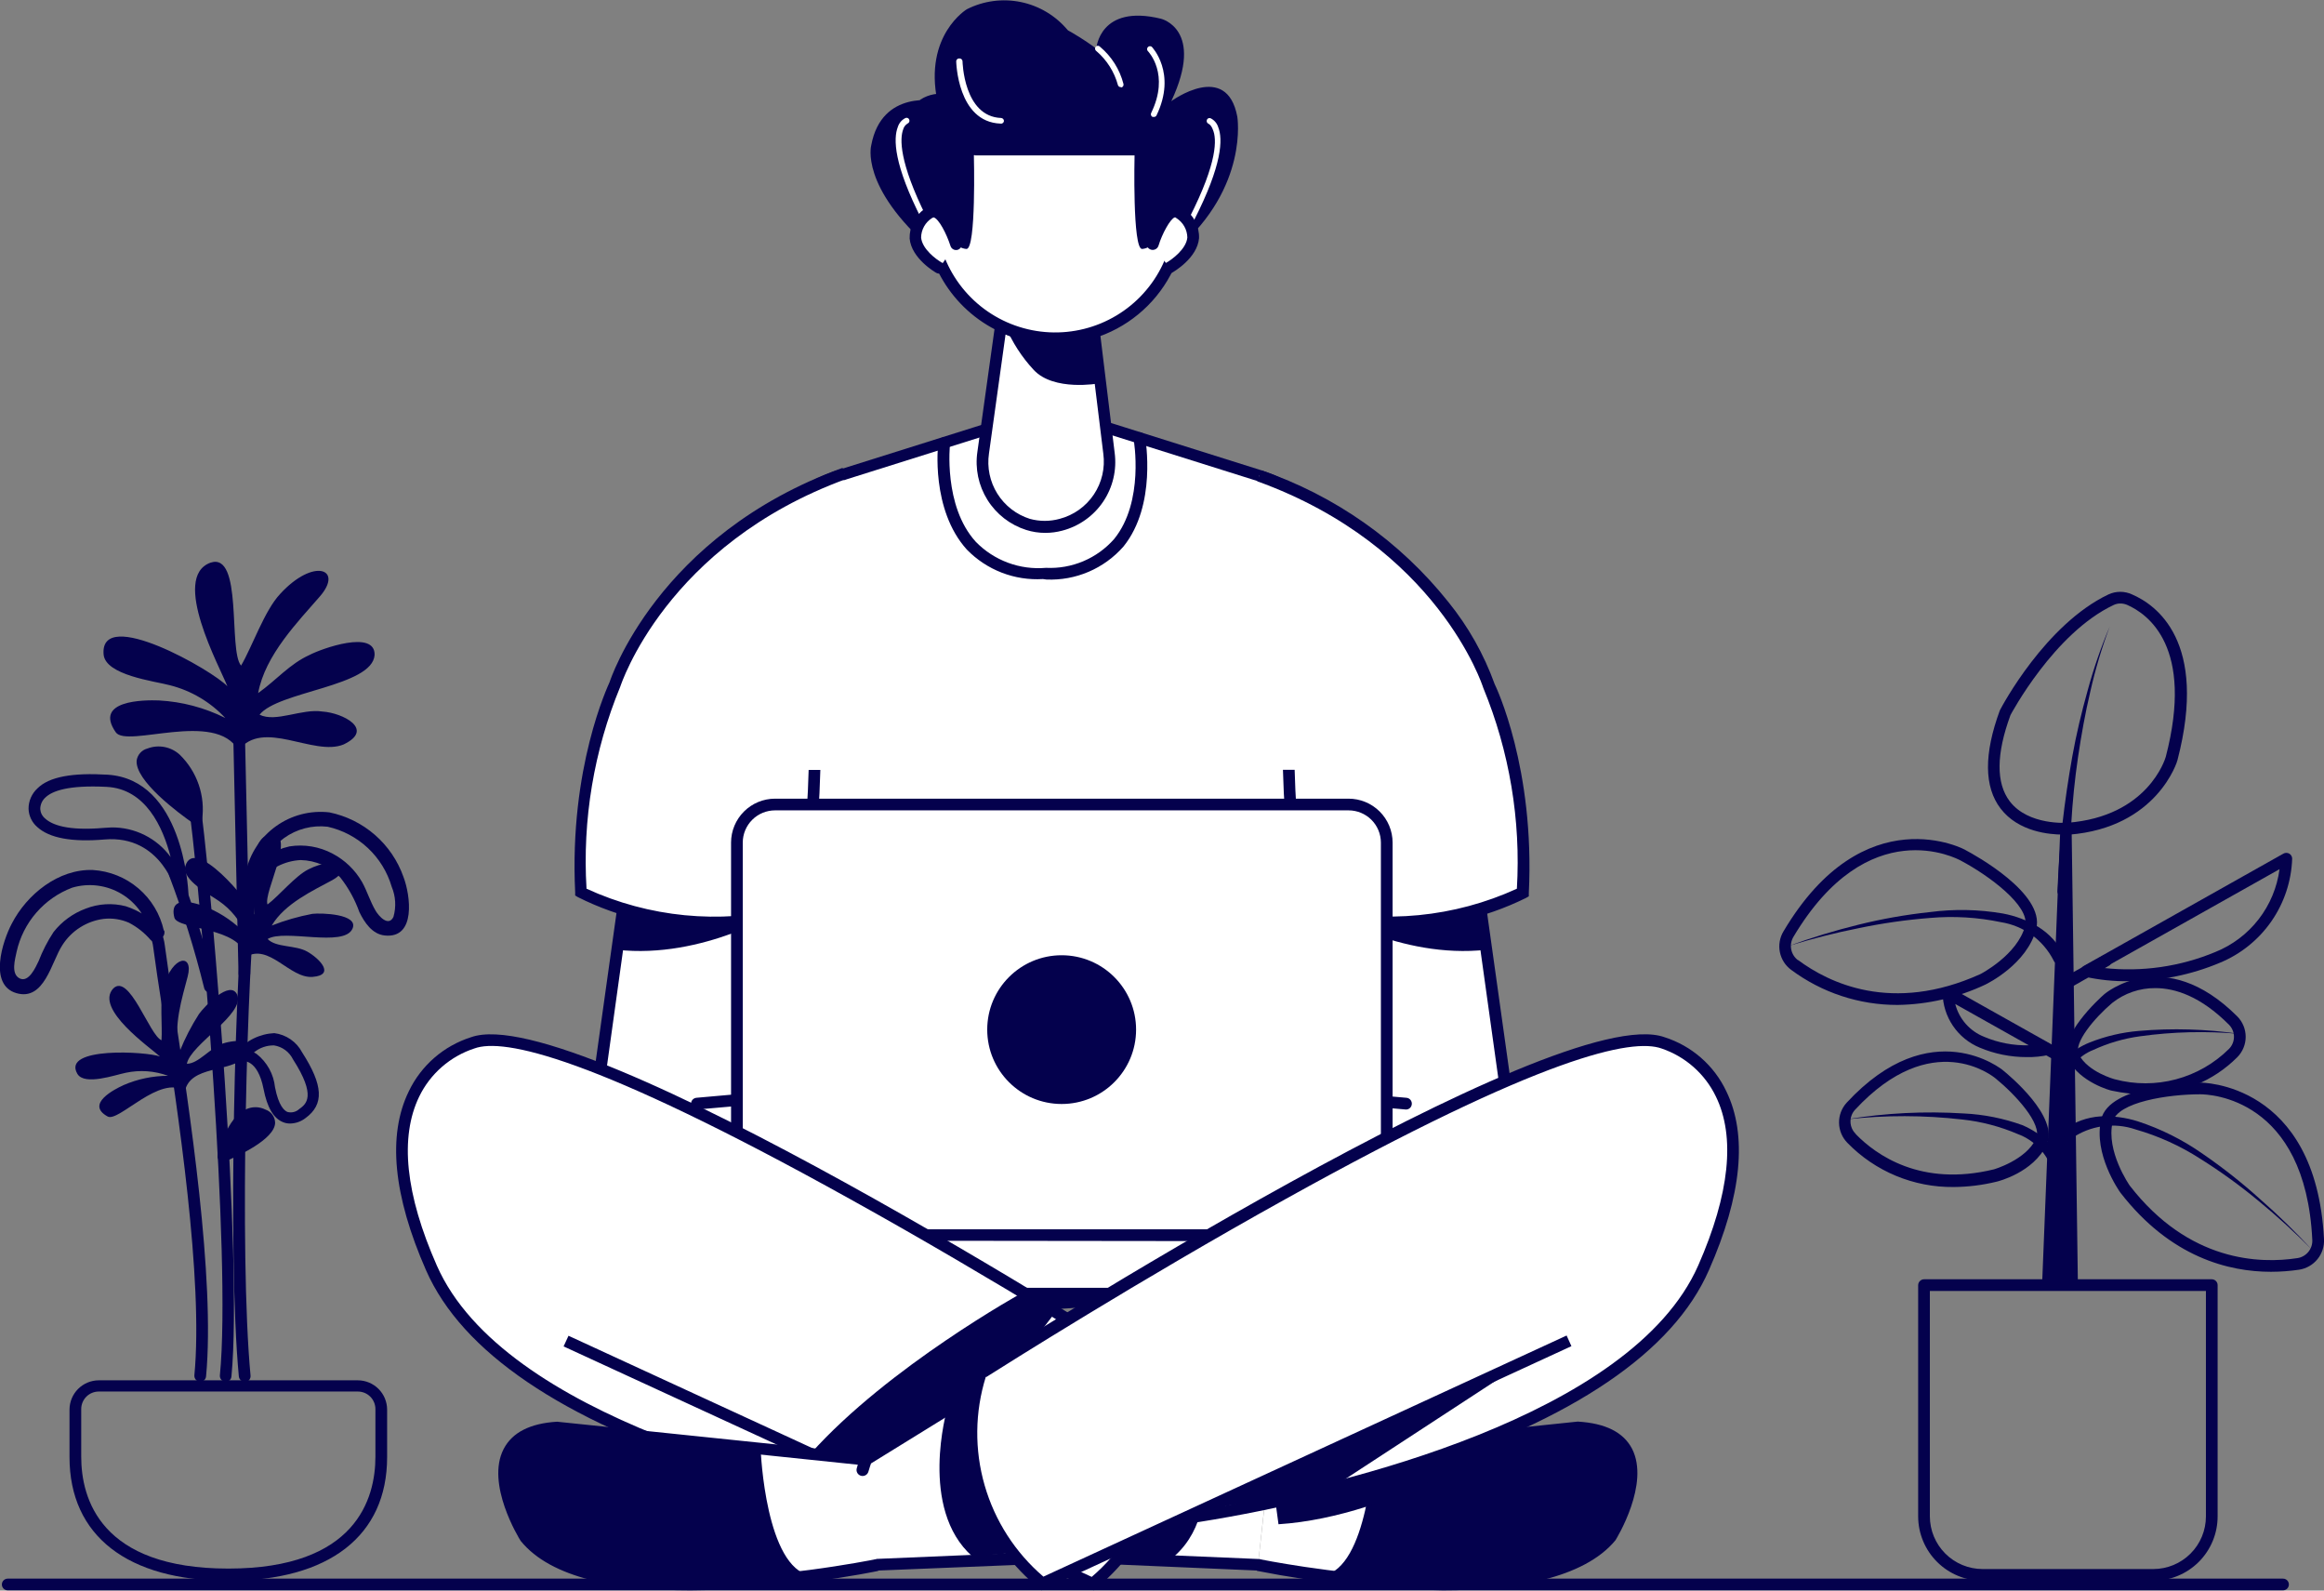 <svg width="494" height="338" viewBox="0 0 494 338" fill="none" xmlns="http://www.w3.org/2000/svg">
<rect x="0" y="0" width="494" height="338" fill="#808080" stroke="none"/>
<g clip-path="url(#clip0)">
<path d="M199.326 36.429C199.326 36.429 186.565 31.087 195.67 21.147C196.548 20.586 197.529 20.205 198.555 20.026C199.582 19.848 200.634 19.875 201.651 20.106C202.667 20.337 203.627 20.768 204.475 21.373C205.323 21.979 206.042 22.746 206.59 23.632" fill="#04014D"/>
<path d="M169.352 264.72C162.76 261.315 159.401 130.906 159.401 130.906C158.516 124.505 159.929 117.998 163.39 112.54C166.851 107.081 172.136 103.023 178.307 101.087L214.724 89.656C220.076 87.972 225.816 87.972 231.167 89.656L267.584 101.087C273.755 103.023 279.04 107.081 282.501 112.54C285.962 117.998 287.375 124.505 286.49 130.906C286.49 130.906 281.515 196.806 279.55 260.992C279.649 260.918 226.789 294.489 169.352 264.72Z" fill="white"/>
<path d="M219.426 278.312C201.786 278.323 184.407 274.06 168.779 265.888C162.063 262.409 159.028 161.744 158.257 130.981C157.335 124.302 158.817 117.514 162.439 111.825C166.061 106.136 171.587 101.917 178.033 99.919L214.451 88.464C220.044 86.699 226.046 86.699 231.64 88.464L268.057 99.919C274.519 101.929 280.055 106.17 283.674 111.884C287.292 117.597 288.758 124.411 287.808 131.105C287.808 131.702 282.833 197.651 280.893 261.067V261.738L280.321 262.086C261.737 272.586 240.776 278.171 219.426 278.312ZM169.974 263.651C222.958 290.985 272.634 263.651 278.43 260.272C280.271 197.005 285.296 131.453 285.345 130.807C286.225 124.68 284.893 118.441 281.589 113.205C278.285 107.97 273.224 104.079 267.311 102.23L230.893 90.775C225.782 89.185 220.308 89.185 215.197 90.775L178.779 102.23C172.875 104.069 167.819 107.946 164.514 113.168C161.21 118.39 159.874 124.616 160.745 130.732C161.964 179.984 165.571 259.402 169.974 263.651Z" fill="#04014D"/>
<path d="M290.52 238.156L282.112 189.948L313.878 186.991L319.773 229.334" fill="white"/>
<path d="M290.52 239.423C290.226 239.421 289.942 239.315 289.719 239.124C289.496 238.932 289.348 238.669 289.301 238.379L280.893 190.146C280.84 189.807 280.92 189.46 281.117 189.177C281.226 189.042 281.362 188.931 281.516 188.85C281.67 188.769 281.839 188.72 282.012 188.705L313.753 185.748C314.07 185.726 314.384 185.823 314.633 186.021C314.882 186.219 315.047 186.503 315.096 186.817L321.017 229.06C321.063 229.39 320.976 229.724 320.776 229.99C320.575 230.256 320.277 230.431 319.947 230.477C319.617 230.523 319.282 230.436 319.017 230.236C318.751 230.036 318.575 229.738 318.529 229.408L312.783 188.233L283.579 191.066L291.763 237.956C291.814 238.282 291.736 238.615 291.546 238.884C291.355 239.153 291.068 239.337 290.743 239.398L290.52 239.423Z" fill="#04014D"/>
<path d="M298.977 234.528L236.316 228.962C235.279 228.849 234.255 228.641 233.256 228.34C230.62 227.346 222.709 223.619 217.684 223.097C217.37 223.024 217.039 223.064 216.751 223.21C216.463 223.357 216.236 223.601 216.111 223.899C215.986 224.196 215.97 224.529 216.067 224.837C216.164 225.145 216.367 225.409 216.64 225.582C218.754 227.396 222.261 229.359 222.61 230.552C222.61 230.552 223.455 232.863 219.202 232.614C214.401 232.316 203.555 231.248 196.963 230.13C196.679 230.084 196.389 230.145 196.147 230.3C195.905 230.455 195.729 230.694 195.652 230.97C195.575 231.247 195.603 231.542 195.73 231.8C195.857 232.057 196.075 232.259 196.341 232.366C203.136 234.66 210.097 236.429 217.162 237.659L216.764 237.932C210.222 237.51 198.207 236.168 191.889 235.099C191.608 235.064 191.324 235.131 191.089 235.289C190.855 235.447 190.685 235.684 190.612 235.957C190.54 236.23 190.568 236.52 190.693 236.774C190.818 237.027 191.031 237.227 191.292 237.336C198.906 239.901 206.707 241.878 214.625 243.25C214.625 243.25 214.625 243.474 214.625 243.573C209.177 243.2 200.496 242.057 194.874 241.088C194.59 241.043 194.299 241.103 194.057 241.258C193.816 241.414 193.639 241.652 193.563 241.929C193.486 242.205 193.513 242.501 193.64 242.758C193.768 243.016 193.985 243.217 194.252 243.325C201.497 245.608 208.907 247.336 216.416 248.493L216.615 248.816C212.926 249.06 209.221 248.758 205.62 247.922C204.177 247.648 203.605 250.084 205.023 250.407C211.926 252.429 218.945 254.03 226.043 255.202L233.057 256.395L304.201 265.888C306.675 266.219 309.192 265.974 311.555 265.171C313.918 264.368 316.063 263.03 317.822 261.261C319.58 259.492 320.905 257.34 321.693 254.974C322.48 252.608 322.708 250.092 322.36 247.623L319.872 229.26" fill="white"/>
<path d="M306.365 267.353C305.533 267.363 304.701 267.305 303.878 267.179L232.734 257.712L225.669 256.494C218.522 255.316 211.453 253.706 204.5 251.673C203.885 251.468 203.375 251.031 203.078 250.456C202.78 249.88 202.719 249.212 202.908 248.592C203.029 248.009 203.356 247.489 203.829 247.126C200.413 246.296 197.042 245.293 193.729 244.119C193.261 243.888 192.877 243.516 192.632 243.055C192.388 242.594 192.294 242.067 192.366 241.55C192.438 241.033 192.67 240.552 193.031 240.175C193.392 239.797 193.863 239.543 194.376 239.447C193.108 239.05 191.889 238.627 190.695 238.205C190.215 237.934 189.84 237.511 189.627 237.004C189.414 236.496 189.376 235.933 189.518 235.401C189.66 234.87 189.975 234.4 190.413 234.067C190.851 233.733 191.388 233.554 191.938 233.558C194.252 233.956 197.237 234.378 200.396 234.776C198.804 234.304 197.237 233.782 195.744 233.235C195.166 233.047 194.686 232.639 194.406 232.1C194.127 231.56 194.072 230.933 194.252 230.353C194.425 229.779 194.799 229.287 195.307 228.967C195.814 228.648 196.42 228.522 197.013 228.613C203.381 229.806 214.127 230.874 219.102 231.098C220.918 231.098 221.242 230.775 221.242 230.775C220.437 229.9 219.516 229.139 218.505 228.514C217.523 227.852 216.577 227.138 215.67 226.377C215.227 226.031 214.915 225.545 214.784 224.999C214.653 224.453 214.711 223.879 214.948 223.37C215.151 222.843 215.528 222.401 216.016 222.116C216.505 221.832 217.075 221.722 217.635 221.804C222.373 222.715 226.978 224.218 231.341 226.277L233.53 227.172C234.434 227.43 235.357 227.613 236.291 227.719L298.977 233.285C299.141 233.3 299.3 233.348 299.445 233.425C299.59 233.503 299.718 233.608 299.822 233.735C299.926 233.862 300.004 234.009 300.051 234.166C300.098 234.323 300.114 234.488 300.097 234.652C300.084 234.814 300.039 234.972 299.964 235.117C299.89 235.262 299.787 235.39 299.661 235.494C299.536 235.599 299.391 235.677 299.235 235.724C299.079 235.771 298.915 235.787 298.753 235.77L236.142 230.204C235.012 230.075 233.896 229.842 232.809 229.508L230.47 228.613C226.337 226.687 221.985 225.269 217.51 224.389L216.59 225.557L217.386 224.612C218.182 225.283 219.152 225.954 220.072 226.625C222.187 228.116 223.406 229.11 223.729 230.03C223.897 230.437 223.953 230.883 223.892 231.319C223.831 231.756 223.654 232.168 223.381 232.515C222.83 233.067 222.152 233.475 221.406 233.705C220.66 233.934 219.869 233.978 219.102 233.832C214.127 233.533 203.157 232.44 196.714 231.347C203.48 233.453 210.377 235.114 217.361 236.316C217.605 236.361 217.829 236.477 218.007 236.649C218.184 236.822 218.306 237.043 218.356 237.286C218.406 237.525 218.383 237.774 218.29 238C218.197 238.226 218.038 238.418 217.834 238.553H217.411C217.191 238.722 216.916 238.802 216.64 238.777C210.272 238.354 198.232 237.037 191.764 235.919C199.364 238.339 207.118 240.248 214.973 241.634C215.234 241.686 215.472 241.82 215.651 242.017C215.83 242.214 215.941 242.463 215.968 242.728C215.994 242.93 215.979 243.136 215.923 243.332C215.868 243.529 215.773 243.712 215.645 243.871C215.531 244.026 215.386 244.155 215.219 244.249C215.052 244.343 214.866 244.401 214.674 244.417C209.277 244.045 200.545 242.902 194.774 241.932C201.956 244.208 209.287 245.985 216.714 247.25C216.892 247.278 217.06 247.346 217.207 247.45C217.353 247.553 217.474 247.689 217.56 247.847C217.682 248.046 217.758 248.269 217.784 248.501C217.81 248.733 217.784 248.967 217.709 249.188C217.535 249.561 217.262 249.984 216.864 250.033C213.041 250.286 209.203 249.976 205.471 249.114C205.471 249.114 205.471 249.313 205.471 249.362C212.302 251.309 219.237 252.877 226.242 254.059L233.281 255.252L304.375 264.719C306.66 265.03 308.985 264.807 311.169 264.069C313.353 263.331 315.336 262.097 316.963 260.465C318.59 258.833 319.816 256.846 320.545 254.661C321.274 252.476 321.487 250.152 321.166 247.871L318.678 229.508C318.632 229.178 318.719 228.844 318.92 228.578C319.12 228.313 319.418 228.137 319.748 228.091C320.078 228.045 320.413 228.132 320.679 228.332C320.944 228.533 321.12 228.83 321.166 229.16L323.654 247.524C324.01 249.991 323.832 252.505 323.13 254.897C322.429 257.289 321.221 259.503 319.589 261.388C317.956 263.273 315.938 264.786 313.669 265.824C311.4 266.861 308.935 267.4 306.44 267.403L306.365 267.353Z" fill="#04014D"/>
<path d="M314.275 252.493C314.275 252.493 309.649 257.09 312.335 257.91C315.022 258.731 314.126 255.426 314.126 255.426" fill="white"/>
<path d="M313.106 259.277C312.719 259.271 312.334 259.213 311.962 259.103C311.565 259.006 311.201 258.802 310.912 258.512C310.622 258.223 310.418 257.86 310.32 257.463C309.798 255.45 312.31 252.692 313.405 251.599C313.637 251.371 313.95 251.244 314.276 251.244C314.601 251.244 314.914 251.371 315.146 251.599C315.263 251.714 315.355 251.852 315.418 252.003C315.482 252.155 315.514 252.317 315.514 252.481C315.514 252.645 315.482 252.807 315.418 252.959C315.355 253.11 315.263 253.248 315.146 253.363C314.873 253.636 314.574 253.96 314.325 254.258C314.562 254.298 314.782 254.403 314.962 254.561C315.142 254.719 315.275 254.923 315.345 255.152C315.536 255.735 315.584 256.356 315.484 256.961C315.384 257.567 315.141 258.14 314.773 258.631C314.552 258.844 314.291 259.011 314.005 259.122C313.719 259.232 313.413 259.285 313.106 259.277ZM313.106 256.121C312.961 256.355 312.867 256.618 312.833 256.892H313.256C313.256 256.892 313.057 256.444 313.007 256.121H313.106Z" fill="#04014D"/>
<path d="M280.893 193.352C280.893 193.352 297.584 203.888 315.942 201.826L314.972 193.104L280.893 193.352Z" fill="#04014D"/>
<path d="M267.684 101.038C307.111 115.301 316.415 145.567 316.415 145.567C316.415 145.567 324.947 162.962 323.629 189.551C309.897 196.183 294.268 197.784 279.475 194.073C279.475 194.073 274.724 191.986 273.952 163.558" fill="white"/>
<path d="M295.544 197.179C290.042 197.176 284.559 196.542 279.201 195.29C278.057 194.818 273.455 191.414 272.709 163.582H275.196C275.843 187.637 279.425 192.358 280.022 192.979C294.223 196.383 309.157 194.93 322.435 188.854C323.299 174.277 320.859 159.692 315.295 146.188C315.146 145.716 305.594 116.145 267.261 102.279L268.107 99.943C283.779 105.301 297.59 115.027 307.907 127.973C312.12 133.187 315.432 139.066 317.708 145.368C317.982 145.915 326.29 163.259 324.972 189.798V190.469L324.375 190.817C315.42 195.233 305.528 197.416 295.544 197.179Z" fill="#04014D"/>
<path d="M156.566 238.156L164.973 189.948L133.208 186.991L127.312 229.334" fill="white"/>
<path d="M156.566 239.423H156.367C156.205 239.396 156.049 239.337 155.91 239.25C155.771 239.162 155.651 239.048 155.556 238.914C155.461 238.78 155.394 238.629 155.358 238.469C155.322 238.309 155.318 238.143 155.347 237.981L163.531 191.091L134.327 188.333L128.606 229.508C128.584 229.672 128.53 229.83 128.447 229.972C128.364 230.115 128.253 230.24 128.121 230.339C127.989 230.439 127.839 230.511 127.678 230.552C127.518 230.593 127.351 230.601 127.188 230.576C126.859 230.527 126.563 230.351 126.363 230.086C126.163 229.821 126.075 229.489 126.118 229.16L132.038 186.916C132.088 186.602 132.253 186.318 132.502 186.12C132.75 185.922 133.064 185.825 133.382 185.848L165.148 188.805C165.318 188.818 165.483 188.867 165.633 188.948C165.783 189.03 165.914 189.142 166.018 189.277C166.12 189.414 166.193 189.571 166.231 189.738C166.27 189.905 166.274 190.078 166.242 190.246L157.784 238.379C157.737 238.669 157.589 238.933 157.366 239.124C157.143 239.315 156.859 239.421 156.566 239.423Z" fill="#04014D"/>
<path d="M148.133 234.528L210.844 228.962C211.889 228.85 212.921 228.642 213.928 228.34C216.54 227.346 224.475 223.619 229.475 223.097C229.79 223.024 230.121 223.064 230.409 223.21C230.697 223.357 230.924 223.601 231.049 223.899C231.174 224.196 231.19 224.529 231.093 224.837C230.996 225.145 230.793 225.409 230.52 225.582C228.406 227.396 224.923 229.359 224.575 230.552C224.575 230.552 223.704 232.863 227.958 232.614C232.759 232.316 243.629 231.248 250.346 230.13C250.63 230.084 250.92 230.145 251.162 230.3C251.404 230.455 251.58 230.694 251.657 230.97C251.734 231.247 251.706 231.542 251.579 231.8C251.452 232.057 251.234 232.259 250.968 232.366C244.165 234.66 237.196 236.429 230.122 237.659L230.52 237.932C237.062 237.51 249.077 236.168 255.395 235.099C255.676 235.064 255.96 235.131 256.195 235.289C256.429 235.447 256.599 235.684 256.672 235.957C256.745 236.23 256.716 236.52 256.591 236.774C256.466 237.027 256.253 237.227 255.993 237.336C248.37 239.902 240.561 241.879 232.635 243.25C232.635 243.25 232.635 243.474 232.635 243.573C238.057 243.2 246.739 242.057 252.361 241.088C252.644 241.043 252.935 241.103 253.177 241.258C253.419 241.414 253.595 241.652 253.672 241.929C253.749 242.205 253.721 242.501 253.594 242.758C253.467 243.015 253.249 243.217 252.983 243.325C245.696 245.615 238.245 247.343 230.694 248.493C230.643 248.609 230.576 248.718 230.495 248.816C234.193 249.06 237.906 248.759 241.515 247.922C242.958 247.648 243.505 250.084 242.112 250.407C235.208 252.426 228.189 254.028 221.092 255.202L214.077 256.395L142.934 265.888C140.459 266.218 137.942 265.972 135.578 265.17C133.214 264.367 131.068 263.029 129.307 261.261C127.547 259.492 126.219 257.341 125.429 254.976C124.638 252.61 124.406 250.094 124.75 247.623L127.238 229.26" fill="white"/>
<path d="M140.745 267.353C138.248 267.354 135.779 266.818 133.508 265.782C131.236 264.745 129.214 263.233 127.579 261.348C125.944 259.462 124.734 257.247 124.031 254.853C123.329 252.46 123.149 249.943 123.506 247.474L125.994 229.11C126.049 228.787 126.227 228.497 126.492 228.302C126.756 228.108 127.086 228.023 127.412 228.066C127.735 228.116 128.027 228.288 128.227 228.547C128.426 228.807 128.517 229.133 128.481 229.458L125.994 247.822C125.673 250.102 125.886 252.426 126.615 254.611C127.344 256.796 128.57 258.783 130.197 260.415C131.823 262.047 133.807 263.281 135.991 264.019C138.175 264.757 140.5 264.98 142.785 264.669L213.928 255.227L220.918 254.059C227.951 252.873 234.911 251.288 241.764 249.313C241.764 249.313 241.764 249.139 241.614 249.064C237.941 249.973 234.146 250.3 230.371 250.033C230.165 250.004 229.969 249.925 229.801 249.804C229.632 249.683 229.495 249.523 229.401 249.337C229.303 249.154 229.251 248.949 229.251 248.741C229.251 248.533 229.303 248.328 229.401 248.145C229.641 247.74 230.008 247.425 230.445 247.25C237.873 245.995 245.191 244.167 252.336 241.783C245.763 243.088 239.117 244.001 232.435 244.517C232.251 244.527 232.066 244.497 231.894 244.428C231.722 244.359 231.567 244.254 231.44 244.119C231.315 243.989 231.22 243.832 231.164 243.659C231.108 243.487 231.092 243.304 231.117 243.125C231.117 242.578 231.615 241.833 232.162 241.734C240.009 240.359 247.742 238.398 255.296 235.869C248.754 237.136 236.714 238.354 230.421 238.876C230.136 238.906 229.852 238.826 229.625 238.652L229.227 238.379C229.021 238.246 228.863 238.052 228.774 237.825C228.685 237.598 228.669 237.348 228.729 237.112C228.775 236.871 228.892 236.651 229.065 236.478C229.238 236.305 229.459 236.188 229.699 236.142C236.695 234.913 243.588 233.16 250.321 230.899C242.92 232.262 235.444 233.183 227.933 233.657C227.166 233.806 226.375 233.764 225.629 233.534C224.882 233.304 224.204 232.894 223.654 232.34C223.381 231.994 223.205 231.582 223.143 231.145C223.082 230.708 223.138 230.263 223.306 229.856C223.605 228.886 224.824 227.992 226.963 226.501C227.883 225.83 228.853 225.159 229.625 224.488V224.264C225.127 225.18 220.758 226.641 216.615 228.613L214.326 229.557C213.228 229.883 212.105 230.116 210.968 230.253L148.232 235.77C148.07 235.787 147.906 235.771 147.75 235.724C147.594 235.677 147.449 235.598 147.324 235.494C147.199 235.39 147.096 235.262 147.021 235.117C146.946 234.972 146.901 234.814 146.889 234.651C146.861 234.323 146.962 233.996 147.171 233.741C147.38 233.486 147.681 233.322 148.008 233.285L210.719 227.719C211.664 227.617 212.597 227.426 213.505 227.147L215.669 226.277C220.019 224.246 224.607 222.768 229.326 221.879C229.882 221.822 230.442 221.942 230.925 222.224C231.408 222.505 231.789 222.933 232.013 223.444C232.256 223.948 232.321 224.519 232.199 225.064C232.078 225.61 231.775 226.099 231.341 226.451C230.425 227.213 229.47 227.926 228.48 228.588C227.487 229.23 226.562 229.971 225.719 230.8C225.719 230.8 226.117 231.272 227.883 231.173C232.858 230.874 243.605 229.806 249.997 228.688C250.542 228.688 251.072 228.867 251.506 229.197C251.939 229.527 252.252 229.99 252.396 230.515C252.54 231.041 252.507 231.598 252.303 232.103C252.099 232.608 251.735 233.032 251.266 233.31C249.774 233.856 248.206 234.378 246.59 234.85C249.774 234.453 252.759 234.03 255.047 233.633C255.598 233.629 256.134 233.808 256.573 234.141C257.011 234.475 257.325 234.944 257.468 235.476C257.61 236.007 257.572 236.571 257.359 237.078C257.146 237.586 256.77 238.008 256.291 238.279C255.122 238.702 253.803 239.124 252.634 239.522C253.146 239.621 253.614 239.878 253.972 240.257C254.33 240.636 254.56 241.118 254.628 241.634C254.697 242.151 254.602 242.676 254.355 243.135C254.109 243.594 253.725 243.965 253.256 244.194C249.944 245.371 246.573 246.374 243.157 247.2C243.622 247.574 243.954 248.089 244.102 248.666C244.29 249.289 244.226 249.961 243.923 250.537C243.621 251.113 243.105 251.548 242.485 251.748C235.556 253.752 228.511 255.337 221.391 256.494L214.376 257.687L143.183 267.179C142.376 267.304 141.561 267.362 140.745 267.353Z" fill="#04014D"/>
<path d="M132.81 252.493C132.81 252.493 137.461 257.09 134.775 257.91C132.088 258.731 132.959 255.426 132.959 255.426" fill="white"/>
<path d="M133.979 259.278C133.676 259.287 133.374 259.234 133.091 259.123C132.809 259.012 132.553 258.845 132.337 258.631C131.969 258.14 131.726 257.567 131.626 256.962C131.526 256.356 131.574 255.736 131.765 255.153C131.833 254.922 131.964 254.716 132.145 254.558C132.326 254.399 132.547 254.295 132.785 254.258C132.511 253.96 132.238 253.637 131.939 253.363C131.823 253.248 131.731 253.11 131.668 252.959C131.606 252.807 131.573 252.645 131.573 252.481C131.573 252.317 131.606 252.155 131.668 252.004C131.731 251.852 131.823 251.715 131.939 251.599C132.055 251.483 132.193 251.391 132.344 251.329C132.496 251.266 132.658 251.234 132.822 251.234C132.986 251.234 133.148 251.266 133.3 251.329C133.452 251.391 133.589 251.483 133.705 251.599C134.8 252.692 137.287 255.451 136.79 257.464C136.681 257.859 136.469 258.219 136.176 258.507C135.884 258.795 135.521 259.001 135.123 259.104C134.752 259.217 134.367 259.275 133.979 259.278ZM133.979 255.923C133.941 256.17 133.941 256.421 133.979 256.668H134.302C134.291 256.416 134.223 256.17 134.103 255.948L133.979 255.923Z" fill="#04014D"/>
<path d="M166.217 193.352C166.217 193.352 149.501 203.888 131.143 201.826L132.113 193.104L166.217 193.352Z" fill="#04014D"/>
<path d="M179.476 100.714C140.048 114.977 130.67 145.443 130.67 145.443C130.67 145.443 122.163 162.837 123.456 189.426C137.182 196.101 152.819 197.746 167.635 194.073C167.635 194.073 172.361 191.985 173.133 163.558" fill="white"/>
<path d="M151.516 197.154C141.569 197.33 131.728 195.097 122.835 190.643L122.262 190.296V189.625C120.969 163.086 129.252 145.741 129.601 144.896C129.601 144.896 139.551 113.735 179.103 99.422L179.948 101.758C141.566 115.748 131.964 145.617 131.839 145.94C126.236 159.52 123.787 174.192 124.675 188.854C137.949 194.942 152.884 196.404 167.088 193.004C167.685 192.383 171.242 187.662 171.889 163.607H174.376C173.63 191.339 169.153 194.818 168.133 195.216C162.686 196.493 157.111 197.144 151.516 197.154Z" fill="#04014D"/>
<path d="M212.759 69.23L208.953 96.191C208.471 99.447 209.162 102.768 210.902 105.562C212.642 108.356 215.319 110.442 218.456 111.449C220.752 112.077 223.174 112.077 225.47 111.449C228.734 110.589 231.573 108.571 233.454 105.772C235.336 102.973 236.132 99.584 235.694 96.241L232.56 70.572C226.031 72.673 218.944 72.193 212.759 69.23Z" fill="white"/>
<path d="M222.212 113.238C220.828 113.244 219.451 113.034 218.132 112.617C214.713 111.529 211.792 109.262 209.892 106.221C207.992 103.18 207.236 99.564 207.759 96.017L211.764 67.317L213.331 68.136C219.211 70.931 225.935 71.384 232.137 69.404L233.605 68.882L236.938 96.216C237.421 99.858 236.554 103.55 234.502 106.598C232.449 109.646 229.352 111.84 225.794 112.766C224.626 113.08 223.421 113.238 222.212 113.238ZM213.754 70.994L210.222 96.365C209.78 99.334 210.411 102.362 212.002 104.908C213.593 107.453 216.04 109.349 218.903 110.256C220.979 110.829 223.171 110.829 225.247 110.256C228.217 109.477 230.8 107.64 232.509 105.091C234.218 102.541 234.935 99.456 234.525 96.415L231.54 72.088C225.662 73.706 219.415 73.357 213.754 71.094V70.994Z" fill="#04014D"/>
<path d="M233.53 81.481C233.53 81.481 224.003 83.221 219.724 78.599C217.191 75.88 215.161 72.733 213.729 69.305H232.51L233.53 81.481Z" fill="#04014D"/>
<path d="M224.326 71.889C238.985 71.889 250.868 60.018 250.868 45.375C250.868 30.731 238.985 18.86 224.326 18.86C209.667 18.86 197.784 30.731 197.784 45.375C197.784 60.018 209.667 71.889 224.326 71.889Z" fill="white"/>
<path d="M224.326 73.131C218.83 73.136 213.455 71.512 208.882 68.466C204.31 65.418 200.745 61.085 198.638 56.014C196.531 50.942 195.977 45.361 197.046 39.975C198.116 34.589 200.76 29.641 204.645 25.756C208.53 21.872 213.481 19.226 218.871 18.153C224.262 17.08 229.85 17.628 234.929 19.728C240.007 21.828 244.348 25.386 247.403 29.951C250.457 34.516 252.087 39.884 252.087 45.375C252.08 52.73 249.154 59.782 243.95 64.986C238.746 70.189 231.689 73.118 224.326 73.131ZM224.326 20.103C219.322 20.098 214.428 21.576 210.264 24.35C206.101 27.124 202.854 31.069 200.936 35.686C199.017 40.304 198.513 45.386 199.486 50.29C200.459 55.194 202.867 59.699 206.404 63.236C209.941 66.772 214.449 69.182 219.357 70.159C224.265 71.136 229.353 70.637 233.977 68.725C238.601 66.813 242.553 63.574 245.334 59.417C248.115 55.261 249.6 50.374 249.6 45.375C249.593 38.678 246.929 32.258 242.191 27.521C237.454 22.784 231.029 20.116 224.326 20.103Z" fill="#04014D"/>
<path d="M207.212 33.025C207.212 33.025 194.451 19.879 203.058 6.833C211.665 -6.212 233.033 10.337 233.033 10.337C233.033 10.337 233.679 0.795 246.764 3.976C246.764 3.976 256.167 6.163 248.978 21.494C248.978 21.494 260.769 12.822 263.007 24.799C263.007 24.799 265.495 39.709 250.246 52.904C250.246 52.904 249.301 48.804 247.759 49.649C246.216 50.494 244.873 52.755 242.784 52.904C240.694 53.053 241.167 33.025 241.167 33.025H207.212Z" fill="#04014D"/>
<path d="M238.231 18.512C238.1 18.514 237.971 18.474 237.864 18.398C237.757 18.322 237.676 18.214 237.634 18.09C236.869 15.275 235.275 12.756 233.057 10.859C232.983 10.812 232.919 10.749 232.87 10.676C232.822 10.602 232.789 10.52 232.775 10.433C232.761 10.346 232.766 10.257 232.788 10.172C232.811 10.087 232.852 10.007 232.908 9.939C232.964 9.872 233.034 9.817 233.114 9.78C233.194 9.742 233.28 9.723 233.368 9.723C233.456 9.723 233.543 9.742 233.623 9.78C233.702 9.817 233.772 9.872 233.828 9.939C236.268 11.983 238.008 14.737 238.804 17.817C238.85 17.975 238.831 18.145 238.752 18.289C238.672 18.434 238.539 18.541 238.381 18.587L238.231 18.512Z" fill="white"/>
<path d="M226.963 6.411C224.422 3.353 220.916 1.247 217.021 0.439C213.125 -0.369 209.07 0.168 205.52 1.963C205.52 1.963 196.366 7.455 199.252 21.495C199.252 21.495 187.436 18.885 185.197 30.863C185.197 30.863 182.71 39.684 197.958 52.904C197.958 52.904 198.928 48.804 200.446 49.649C201.963 50.494 203.306 52.755 205.421 52.904C207.535 53.053 207.013 33.025 207.013 33.025" fill="#04014D"/>
<path d="M245.246 24.85H244.998C244.921 24.815 244.853 24.765 244.796 24.704C244.74 24.642 244.696 24.57 244.668 24.491C244.64 24.412 244.629 24.328 244.634 24.245C244.639 24.161 244.661 24.079 244.699 24.005C248.704 15.78 244.152 11.009 243.953 10.81C243.863 10.69 243.819 10.542 243.83 10.393C243.841 10.244 243.905 10.104 244.011 9.998C244.116 9.892 244.257 9.828 244.406 9.817C244.556 9.807 244.704 9.85 244.823 9.94C244.823 9.94 250.221 15.482 245.819 24.552C245.762 24.651 245.678 24.732 245.576 24.785C245.475 24.837 245.36 24.86 245.246 24.85Z" fill="white"/>
<path d="M212.66 26.265C203.505 25.918 203.257 13.12 203.257 12.996C203.263 12.909 203.286 12.825 203.327 12.749C203.367 12.672 203.423 12.604 203.491 12.551C203.559 12.497 203.637 12.458 203.721 12.436C203.805 12.414 203.893 12.41 203.978 12.424C204.143 12.424 204.301 12.49 204.418 12.606C204.534 12.723 204.6 12.881 204.6 13.046C204.6 13.046 204.824 24.774 212.809 25.073C212.972 25.085 213.124 25.159 213.234 25.279C213.345 25.398 213.406 25.556 213.406 25.719C213.397 25.806 213.37 25.89 213.327 25.965C213.284 26.041 213.225 26.107 213.155 26.158C213.084 26.21 213.004 26.246 212.919 26.265C212.833 26.283 212.745 26.283 212.66 26.265Z" fill="white"/>
<path d="M253.405 47.04H253.132C253.058 47.003 252.992 46.952 252.938 46.889C252.884 46.826 252.843 46.753 252.817 46.675C252.792 46.596 252.782 46.513 252.789 46.431C252.796 46.348 252.82 46.268 252.858 46.195C258.878 34.366 258.629 29.471 257.833 27.607C257.46 26.539 256.888 26.29 256.863 26.29C256.715 26.22 256.6 26.096 256.54 25.944C256.48 25.792 256.48 25.623 256.54 25.47C256.567 25.397 256.609 25.329 256.663 25.272C256.717 25.215 256.781 25.169 256.853 25.136C256.925 25.104 257.002 25.086 257.081 25.084C257.159 25.081 257.237 25.095 257.311 25.122C257.701 25.312 258.049 25.579 258.331 25.908C258.614 26.238 258.825 26.621 258.953 27.036C259.948 29.521 259.848 34.963 253.828 46.766C253.781 46.839 253.719 46.901 253.646 46.948C253.573 46.995 253.491 47.026 253.405 47.04Z" fill="white"/>
<path d="M196.516 47.039C196.404 47.04 196.294 47.01 196.197 46.953C196.101 46.896 196.022 46.814 195.968 46.716C189.948 34.913 189.874 29.471 190.844 26.986C190.971 26.571 191.183 26.188 191.465 25.858C191.748 25.529 192.095 25.262 192.486 25.073C192.562 25.041 192.644 25.026 192.727 25.028C192.81 25.03 192.891 25.049 192.966 25.084C193.04 25.119 193.107 25.169 193.162 25.232C193.216 25.294 193.257 25.366 193.282 25.445C193.339 25.597 193.335 25.765 193.27 25.914C193.205 26.062 193.084 26.18 192.933 26.24C192.448 26.534 192.099 27.007 191.963 27.557C191.292 29.421 191.043 34.316 196.938 46.145C196.977 46.218 197 46.298 197.007 46.38C197.014 46.463 197.005 46.546 196.979 46.625C196.954 46.703 196.913 46.776 196.859 46.839C196.805 46.901 196.739 46.953 196.665 46.99L196.516 47.039Z" fill="white"/>
<path d="M244.948 51.885C244.948 51.885 247.858 42.914 250.843 45.374C258.306 51.487 248.555 56.904 248.555 56.904" fill="white"/>
<path d="M248.555 58.147C248.331 58.148 248.111 58.088 247.919 57.975C247.726 57.861 247.568 57.697 247.46 57.501C247.306 57.213 247.268 56.876 247.356 56.562C247.445 56.247 247.651 55.978 247.933 55.812C249.102 55.166 252.162 52.929 252.386 50.469C252.371 49.641 252.149 48.83 251.74 48.11C251.332 47.39 250.75 46.783 250.047 46.344C249.848 46.145 249.749 46.195 249.699 46.195C248.754 46.518 247.012 49.699 246.266 52.184C246.167 52.513 245.941 52.79 245.638 52.953C245.335 53.116 244.979 53.152 244.649 53.053C244.319 52.954 244.042 52.729 243.879 52.426C243.716 52.123 243.68 51.768 243.779 51.438C244.152 50.295 246.266 44.58 249.027 43.735C249.482 43.612 249.96 43.602 250.42 43.705C250.88 43.809 251.307 44.024 251.664 44.331C252.689 45.021 253.521 45.961 254.082 47.06C254.643 48.16 254.916 49.384 254.873 50.618C254.5 54.892 249.4 57.8 249.177 57.924C248.993 58.053 248.778 58.13 248.555 58.147Z" fill="#04014D"/>
<path d="M203.257 51.885C203.257 51.885 200.346 42.914 197.361 45.374C189.899 51.487 199.675 56.904 199.675 56.904" fill="white"/>
<path d="M199.675 58.147C199.458 58.148 199.245 58.097 199.053 57.998C198.829 57.874 193.754 54.966 193.356 50.692C193.324 49.466 193.596 48.25 194.147 47.153C194.698 46.056 195.512 45.113 196.515 44.406C196.877 44.096 197.308 43.88 197.772 43.776C198.236 43.672 198.718 43.684 199.177 43.809C202.038 44.654 204.152 50.369 204.401 51.512C204.496 51.825 204.467 52.163 204.318 52.455C204.17 52.747 203.914 52.97 203.605 53.078C203.448 53.128 203.283 53.146 203.119 53.132C202.955 53.118 202.796 53.071 202.65 52.995C202.504 52.919 202.375 52.814 202.27 52.688C202.165 52.561 202.086 52.415 202.038 52.258C201.167 49.574 199.55 46.518 198.481 46.195C198.481 46.195 198.331 46.195 198.107 46.344C197.409 46.785 196.832 47.394 196.428 48.114C196.024 48.834 195.806 49.643 195.794 50.469C196.018 52.954 199.053 55.165 200.222 55.811C200.508 55.973 200.719 56.242 200.808 56.559C200.896 56.875 200.856 57.214 200.695 57.501C200.595 57.688 200.449 57.846 200.27 57.959C200.091 58.072 199.886 58.137 199.675 58.147Z" fill="#04014D"/>
<path d="M164.75 170.963H286.639C288.783 170.963 290.839 171.814 292.355 173.328C293.872 174.843 294.723 176.897 294.723 179.039V258.432C294.723 259.506 294.296 260.537 293.536 261.296C292.775 262.056 291.744 262.483 290.669 262.483H160.695C159.633 262.463 158.62 262.028 157.876 261.27C157.132 260.513 156.715 259.494 156.715 258.432V179.039C156.715 176.905 157.56 174.859 159.065 173.346C160.571 171.833 162.614 170.976 164.75 170.963Z" fill="white"/>
<path d="M290.644 263.675H160.695C159.3 263.669 157.964 263.116 156.973 262.136C155.982 261.155 155.416 259.825 155.396 258.432V179.039C155.403 176.565 156.391 174.195 158.145 172.448C159.898 170.701 162.273 169.72 164.75 169.72H286.639C287.867 169.717 289.084 169.955 290.22 170.422C291.356 170.889 292.389 171.574 293.26 172.439C294.131 173.305 294.822 174.333 295.295 175.465C295.769 176.597 296.014 177.812 296.017 179.039V258.432C295.997 259.838 295.421 261.179 294.414 262.162C293.407 263.145 292.051 263.689 290.644 263.675ZM164.75 172.205C162.933 172.205 161.191 172.924 159.904 174.205C158.617 175.486 157.891 177.224 157.884 179.039V258.432C157.891 259.175 158.189 259.885 158.714 260.411C159.24 260.936 159.951 261.234 160.695 261.24H290.644C291.018 261.247 291.39 261.179 291.739 261.041C292.087 260.903 292.404 260.698 292.673 260.437C292.941 260.176 293.155 259.864 293.302 259.52C293.449 259.176 293.526 258.806 293.529 258.432V179.039C293.523 177.224 292.797 175.486 291.51 174.205C290.223 172.924 288.48 172.205 286.664 172.205H164.75Z" fill="#04014D"/>
<path d="M290.619 262.433H160.695C158.456 262.433 156.64 264.247 156.64 266.484V270.782C156.64 273.019 158.456 274.833 160.695 274.833H290.619C292.858 274.833 294.674 273.019 294.674 270.782V266.484C294.674 264.247 292.858 262.433 290.619 262.433Z" fill="white"/>
<path d="M290.644 276.051H160.695C159.307 276.051 157.974 275.507 156.983 274.536C155.992 273.564 155.423 272.244 155.396 270.857V266.558C155.403 265.159 155.964 263.819 156.957 262.832C157.95 261.844 159.294 261.29 160.695 261.29H290.644C292.045 261.29 293.389 261.844 294.382 262.832C295.375 263.819 295.936 265.159 295.942 266.558V270.857C295.916 272.244 295.347 273.564 294.356 274.536C293.365 275.507 292.032 276.051 290.644 276.051ZM160.695 263.626C159.954 263.626 159.243 263.918 158.716 264.44C158.19 264.961 157.891 265.669 157.884 266.409V270.857C157.884 271.602 158.18 272.316 158.707 272.843C159.234 273.369 159.949 273.665 160.695 273.665H290.644C291.019 273.675 291.393 273.61 291.742 273.473C292.092 273.336 292.411 273.131 292.68 272.869C292.949 272.608 293.163 272.295 293.309 271.949C293.454 271.604 293.53 271.232 293.529 270.857V266.558C293.523 265.818 293.224 265.11 292.697 264.589C292.171 264.067 291.46 263.775 290.718 263.775L160.695 263.626Z" fill="#04014D"/>
<path d="M225.669 234.602C234.407 234.602 241.49 227.526 241.49 218.798C241.49 210.07 234.407 202.994 225.669 202.994C216.932 202.994 209.849 210.07 209.849 218.798C209.849 227.526 216.932 234.602 225.669 234.602Z" fill="#04014D"/>
<path d="M221.689 123.053C218.702 123.233 215.711 122.767 212.92 121.686C210.13 120.605 207.606 118.936 205.52 116.791C197.834 108.293 199.376 94.576 199.451 94.004C199.47 93.841 199.522 93.683 199.603 93.54C199.683 93.397 199.791 93.271 199.921 93.169C200.05 93.068 200.198 92.993 200.356 92.948C200.515 92.904 200.68 92.891 200.844 92.911C201.007 92.931 201.165 92.982 201.308 93.063C201.452 93.143 201.578 93.251 201.68 93.38C201.781 93.51 201.856 93.657 201.901 93.816C201.945 93.974 201.958 94.139 201.938 94.303C201.938 94.427 200.471 107.498 207.411 115.126C209.331 117.098 211.667 118.619 214.248 119.577C216.83 120.536 219.593 120.908 222.336 120.668C225.054 120.801 227.767 120.32 230.273 119.262C232.78 118.204 235.015 116.595 236.814 114.555C243.306 106.603 240.993 93.483 240.968 93.358C240.937 93.195 240.938 93.028 240.972 92.865C241.006 92.702 241.071 92.548 241.165 92.411C241.259 92.273 241.378 92.156 241.517 92.065C241.656 91.974 241.812 91.911 241.975 91.88C242.139 91.849 242.306 91.85 242.469 91.884C242.632 91.918 242.786 91.983 242.924 92.077C243.061 92.17 243.179 92.29 243.27 92.429C243.361 92.567 243.424 92.723 243.455 92.886C243.455 93.483 245.943 107.299 238.804 116.145C236.773 118.461 234.248 120.292 231.416 121.505C228.583 122.717 225.515 123.281 222.436 123.153L221.689 123.053Z" fill="#04014D"/>
<path d="M267.41 332.508C267.41 332.508 327.41 344.933 342.335 326.619C342.335 326.619 356.016 304.553 335.494 303.311L269.898 310.144" fill="white"/>
<path d="M306.713 337.95C293.422 337.77 280.175 336.381 267.137 333.8L267.659 331.315C268.256 331.439 327.086 343.392 341.365 325.848C341.365 325.848 347.882 315.163 344.698 309.001C343.305 306.366 340.196 304.876 335.42 304.577L270.022 311.411L269.749 308.926L335.37 302.092C341.29 302.44 345.096 304.379 346.912 307.857C350.743 315.312 343.703 326.793 343.405 327.29C336.688 335.465 321.664 337.95 306.713 337.95Z" fill="#04014D"/>
<path d="M281.266 334.819C299.947 337.304 331.663 339.243 341.937 326.594C341.937 326.594 355.618 304.553 335.096 303.311L291.987 307.808C291.937 308.753 290.743 333.155 281.266 334.819Z" fill="#04014D"/>
<path d="M267.41 332.508L237.56 331.241C237.56 331.241 227.386 296.576 246.266 295.707L269.848 310.243" fill="white"/>
<path d="M267.41 333.751L236.814 332.434L236.54 331.589C236.291 330.669 229.998 309.225 237.013 299.285C238.052 297.773 239.439 296.532 241.058 295.668C242.677 294.803 244.48 294.339 246.316 294.315H246.714L270.619 309.075C270.757 309.159 270.878 309.27 270.973 309.401C271.068 309.531 271.136 309.68 271.173 309.837C271.21 309.994 271.215 310.157 271.188 310.317C271.162 310.476 271.104 310.628 271.017 310.765C270.933 310.906 270.821 311.029 270.689 311.127C270.557 311.224 270.407 311.295 270.247 311.334C270.088 311.373 269.922 311.381 269.759 311.355C269.597 311.33 269.441 311.273 269.301 311.188L246.067 296.85C244.668 296.888 243.297 297.254 242.066 297.919C240.834 298.583 239.777 299.528 238.978 300.676C233.381 308.578 237.56 326.023 238.63 330.073L267.46 331.291C267.79 331.291 268.106 331.422 268.34 331.655C268.573 331.888 268.704 332.204 268.704 332.533C268.704 332.863 268.573 333.179 268.34 333.412C268.106 333.645 267.79 333.776 267.46 333.776L267.41 333.751Z" fill="#04014D"/>
<path d="M253.331 299.931C253.331 299.931 262.46 322.668 247.261 332.508L232.336 330.744L241.042 292.228L253.331 299.931Z" fill="#04014D"/>
<path d="M202.287 322.742C202.287 322.742 109.75 310.467 91.716 269.465C73.681 228.464 100.422 221.63 100.422 221.63C122.81 213.554 245.321 291.83 245.321 291.83C245.321 291.83 254.649 317.921 232.261 336.558L120.322 284.996" fill="white"/>
<path d="M232.46 337.95L201.938 323.886C185.478 321.424 169.24 317.651 153.382 312.604C119.402 301.67 98.208 287.307 90.571 269.963C83.581 254.059 82.338 241.237 86.89 231.918C88.189 229.198 90.035 226.773 92.311 224.794C94.588 222.815 97.247 221.324 100.123 220.413C122.71 212.263 240.968 287.506 245.993 290.761L246.341 291.01L246.49 291.408C246.49 291.681 255.843 318.518 233.057 337.503L232.46 337.95ZM120.845 283.853L232.062 335.093C238.04 329.988 242.385 323.242 244.556 315.692C246.728 308.142 246.63 300.121 244.276 292.625C240.694 290.339 211.714 272 180.645 254.78C125.82 224.314 106.964 220.562 100.845 222.799C98.299 223.628 95.947 224.962 93.929 226.722C91.912 228.481 90.27 230.629 89.104 233.037C84.925 241.684 86.168 253.786 92.86 268.944C107.089 301.248 169.774 315.685 193.406 320.009L119.8 286.115L120.845 283.853Z" fill="#04014D"/>
<path d="M217.436 274.634C217.436 274.634 188.804 290.414 172.287 308.926L193.58 318.866L224.301 278.908L217.436 274.634Z" fill="#04014D"/>
<path d="M322.459 304.677C322.459 304.677 296.987 322.27 271.763 323.91L269.898 310.144L322.459 304.677Z" fill="#04014D"/>
<path d="M186.565 332.508C186.242 332.508 180.546 333.751 172.337 334.819C153.655 337.304 121.939 339.243 111.666 326.594C111.666 326.594 97.984 304.553 118.506 303.311L161.69 307.808L184.078 310.144" fill="white"/>
<path d="M146.765 337.95C131.442 337.95 117.163 335.466 110.671 327.439C110.273 326.818 103.208 315.313 107.064 307.908C108.88 304.404 112.685 302.466 118.407 302.118L184.078 308.926L183.829 311.411L118.233 304.578C113.656 304.876 110.521 306.367 109.153 309.026C105.944 315.189 112.511 325.874 112.561 325.973C122.511 338.075 154.053 335.913 172.013 333.627C179.774 332.608 185.521 331.465 186.142 331.341L186.69 333.825C186.69 333.825 180.968 335.043 172.337 336.161C163.858 337.29 155.318 337.887 146.765 337.95Z" fill="#04014D"/>
<path d="M186.565 332.508L216.416 331.241C216.416 331.241 226.689 296.452 207.784 295.607L184.078 310.144C184.078 310.144 183.754 310.989 183.356 312.38" fill="white"/>
<path d="M186.565 333.75C186.235 333.75 185.919 333.619 185.686 333.386C185.453 333.153 185.322 332.837 185.322 332.508C185.322 332.178 185.453 331.862 185.686 331.629C185.919 331.396 186.235 331.265 186.565 331.265L215.396 330.048C216.466 325.997 220.62 308.553 215.048 300.651C214.248 299.518 213.196 298.588 211.974 297.932C210.752 297.276 209.394 296.914 208.008 296.874L185.147 310.988C185.023 311.336 184.824 311.933 184.6 312.703C184.511 313.032 184.295 313.313 183.998 313.483C183.702 313.653 183.35 313.699 183.021 313.61C182.691 313.521 182.41 313.305 182.239 313.009C182.069 312.713 182.024 312.361 182.113 312.032C182.323 311.231 182.581 310.442 182.884 309.671L183.033 309.298L207.287 294.389H207.66C209.496 294.411 211.3 294.874 212.919 295.739C214.538 296.604 215.925 297.845 216.963 299.359C223.978 309.298 217.709 330.793 217.436 331.663L217.187 332.508L186.565 333.75Z" fill="#04014D"/>
<path d="M201.316 299.484C201.316 299.484 195.222 320.606 206.69 330.744L221.266 329.502L214.202 292.228L201.316 299.484Z" fill="#04014D"/>
<path d="M333.604 284.996L221.665 336.558C199.277 317.921 208.605 291.83 208.605 291.83C208.605 291.83 331.116 213.554 353.504 221.63C353.504 221.63 380.245 228.464 362.21 269.465C344.176 310.467 251.664 322.742 251.664 322.742" fill="white"/>
<path d="M221.391 337.95L220.769 337.453C197.983 318.468 207.262 291.631 207.336 291.358L207.486 290.96L207.859 290.711C212.834 287.506 331.141 212.213 353.827 220.413C356.682 221.322 359.319 222.808 361.575 224.779C363.83 226.749 365.655 229.163 366.937 231.868C371.489 241.187 370.27 254.009 363.255 269.913C355.643 287.307 334.499 301.62 300.47 312.604C284.611 317.651 268.374 321.424 251.913 323.885L221.391 337.95ZM209.55 292.575C207.212 300.074 207.125 308.093 209.3 315.641C211.476 323.188 215.817 329.934 221.789 335.043L333.007 283.803L334.027 286.065L260.445 319.959C284.077 315.635 346.738 301.272 360.992 268.894C367.658 253.736 368.927 241.56 364.723 232.987C363.576 230.617 361.97 228.498 359.997 226.754C358.024 225.009 355.724 223.673 353.23 222.823C346.987 220.562 328.156 224.314 273.306 254.779C242.212 272.025 213.232 290.364 209.65 292.625L209.55 292.575Z" fill="#04014D"/>
<path d="M324.176 289.345L282.584 316.505L255.943 320.755L324.176 289.345Z" fill="#04014D"/>
<path d="M172.287 334.819C153.605 337.304 121.889 339.243 111.616 326.594C111.616 326.594 97.934 304.553 118.457 303.311L161.69 307.808C161.69 308.753 162.809 333.155 172.287 334.819Z" fill="#04014D"/>
<path d="M482.731 270.261C473.826 270.261 461.388 267.229 450.717 253.438C450.443 253.065 444.921 245.188 446.637 237.858C448.354 230.527 465.667 230.055 467.632 230.055C467.806 230.055 492.284 229.881 494 263.328C494.08 264.869 493.585 266.386 492.611 267.583C491.637 268.781 490.253 269.576 488.726 269.814C486.741 270.107 484.738 270.257 482.731 270.261ZM467.657 232.54C460.99 232.54 450.07 234.155 449.075 238.429C447.607 244.641 452.657 251.873 452.707 251.947C465.319 268.223 480.443 268.571 488.353 267.354C489.267 267.213 490.096 266.739 490.68 266.023C491.263 265.307 491.56 264.399 491.512 263.477C490.045 233.236 469.622 232.54 467.657 232.54Z" fill="#04014D"/>
<path d="M491.438 265.564C487.846 261.926 484.068 258.475 480.119 255.227C476.179 251.954 472.024 248.949 467.682 246.231C463.442 243.501 458.824 241.408 453.975 240.019C451.704 239.237 449.28 239.005 446.901 239.342C444.523 239.679 442.258 240.575 440.294 241.957C440.038 242.168 439.711 242.27 439.381 242.242C439.051 242.214 438.745 242.058 438.528 241.808C438.326 241.547 438.232 241.219 438.264 240.891C438.297 240.563 438.453 240.26 438.702 240.044C440.966 238.402 443.647 237.429 446.438 237.236C449.132 237.115 451.827 237.468 454.398 238.279C459.346 239.895 464.025 242.24 468.279 245.237C472.526 248.153 476.573 251.349 480.393 254.804C484.264 258.192 487.95 261.784 491.438 265.564Z" fill="#04014D"/>
<path d="M415.245 252.245C411.049 252.287 406.888 251.479 403.015 249.869C399.141 248.258 395.634 245.88 392.707 242.877C391.588 241.745 390.947 240.228 390.914 238.637C390.882 237.047 391.461 235.505 392.533 234.329C410.493 214.946 425.618 227.321 425.767 227.445C426.986 228.439 437.831 237.385 435.021 243.274C432.21 249.164 424.772 251.027 424.448 251.102C421.436 251.844 418.347 252.227 415.245 252.245ZM394.498 241.038C398.802 245.436 408.329 252.27 423.827 248.493C423.827 248.493 430.593 246.555 432.782 242.007C434.274 238.901 428.279 232.49 424.175 229.16C423.603 228.688 410.667 218.226 394.324 235.82C393.675 236.522 393.325 237.449 393.348 238.404C393.371 239.36 393.766 240.269 394.449 240.939L394.498 241.038Z" fill="#04014D"/>
<path d="M392.583 237.858C400.801 236.507 409.146 236.09 417.459 236.615C421.705 236.818 425.898 237.656 429.896 239.1C431.893 239.956 433.728 241.15 435.319 242.629C437.011 244.194 438.234 246.199 438.851 248.419C438.892 248.582 438.9 248.751 438.876 248.918C438.851 249.084 438.793 249.244 438.707 249.388C438.62 249.532 438.506 249.658 438.371 249.758C438.235 249.858 438.082 249.931 437.918 249.972C437.755 250.012 437.585 250.021 437.419 249.996C437.252 249.971 437.092 249.914 436.948 249.827C436.804 249.741 436.678 249.627 436.577 249.492C436.477 249.357 436.405 249.203 436.364 249.04C435.843 247.205 434.895 245.52 433.598 244.121C432.302 242.722 430.692 241.648 428.901 240.989C425.169 239.389 421.221 238.351 417.185 237.907C409.012 236.967 400.76 236.951 392.583 237.858Z" fill="#04014D"/>
<path d="M456.189 232.565C453.773 232.56 451.363 232.301 449.001 231.794C448.677 231.794 442.085 229.956 439.647 225.184C437.21 220.413 446.289 212.139 447.334 211.244C447.334 211.244 459.971 200.41 475.567 215.99C476.711 217.144 477.353 218.702 477.353 220.326C477.353 221.95 476.711 223.509 475.567 224.663C473.028 227.205 470.006 229.213 466.678 230.57C463.35 231.928 459.784 232.606 456.189 232.565ZM458.155 209.977C454.824 209.95 451.585 211.064 448.976 213.133C445.294 216.239 440.667 221.681 441.886 224.066C443.802 227.818 449.523 229.359 449.573 229.359C453.824 230.489 458.298 230.487 462.549 229.353C466.799 228.22 470.679 225.994 473.801 222.898C474.48 222.214 474.861 221.29 474.861 220.326C474.861 219.363 474.48 218.439 473.801 217.755C467.781 211.716 462.359 209.977 458.155 209.977Z" fill="#04014D"/>
<path d="M475.99 219.693C468.962 219.07 461.885 219.245 454.896 220.214C451.453 220.682 448.099 221.662 444.946 223.122C443.451 223.71 442.119 224.646 441.059 225.852C439.999 227.057 439.242 228.498 438.851 230.055C438.798 230.384 438.617 230.679 438.346 230.875C438.076 231.071 437.738 231.151 437.408 231.098C437.079 231.046 436.783 230.864 436.587 230.594C436.391 230.324 436.311 229.987 436.364 229.657C436.851 227.709 437.887 225.941 439.349 224.563C440.749 223.285 442.366 222.266 444.125 221.556C447.497 220.209 451.052 219.371 454.672 219.071C461.778 218.464 468.931 218.672 475.99 219.693Z" fill="#04014D"/>
<path d="M403.354 213.555C395.209 213.571 387.278 210.956 380.742 206.1C379.498 205.187 378.64 203.843 378.336 202.33C378.032 200.818 378.305 199.247 379.101 197.925C396.265 168.975 417.906 180.58 417.906 180.704C419.598 181.599 434.747 189.849 432.831 197.378C430.916 204.907 422.359 209.057 422.011 209.231C416.172 211.986 409.811 213.46 403.354 213.555ZM382.21 204.013C388.628 208.784 402.11 215.518 420.966 206.995C420.966 206.995 428.851 202.944 430.468 196.757C431.563 192.508 422.682 185.997 416.812 182.891C415.991 182.444 397.11 172.404 381.215 199.093C380.735 199.897 380.57 200.851 380.754 201.769C380.938 202.687 381.457 203.505 382.21 204.062V204.013Z" fill="#04014D"/>
<path d="M380.32 200.981C385.136 199.228 390.044 197.735 395.021 196.508C400.011 195.268 405.081 194.371 410.195 193.825C415.363 193.142 420.604 193.242 425.742 194.123C428.376 194.613 430.902 195.563 433.205 196.931C435.594 198.394 437.518 200.505 438.752 203.019C438.836 203.167 438.889 203.331 438.907 203.501C438.926 203.671 438.909 203.842 438.857 204.005C438.806 204.168 438.722 204.319 438.61 204.447C438.498 204.576 438.361 204.681 438.207 204.754C438.053 204.828 437.885 204.869 437.714 204.875C437.544 204.881 437.374 204.852 437.215 204.789C437.056 204.727 436.911 204.632 436.791 204.511C436.67 204.391 436.575 204.246 436.513 204.087C435.422 201.946 433.839 200.093 431.894 198.681C429.948 197.268 427.695 196.337 425.319 195.962C420.374 194.928 415.303 194.627 410.27 195.067C405.187 195.465 400.135 196.187 395.145 197.229C390.141 198.221 385.193 199.473 380.32 200.981Z" fill="#04014D"/>
<path d="M438.478 177.35C435.717 177.35 429.051 176.803 425.245 171.808C421.737 167.211 421.687 160.204 425.095 150.96C425.543 150.065 434.797 132.671 448.205 126.309C448.985 125.95 449.833 125.764 450.692 125.764C451.551 125.764 452.4 125.95 453.18 126.309C458.279 128.496 469.423 136.249 462.856 161.521C462.856 161.695 458.578 175.908 439.772 177.374L438.478 177.35ZM450.692 128.247C450.201 128.242 449.715 128.352 449.274 128.57C436.588 134.559 427.459 151.78 427.359 151.954C424.324 160.204 424.25 166.416 427.21 170.292C431.165 175.461 439.399 174.84 439.473 174.84C456.513 173.523 460.219 161.347 460.369 160.825C466.438 137.491 456.612 130.484 452.11 128.521C451.66 128.336 451.178 128.243 450.692 128.247Z" fill="#04014D"/>
<path d="M448.453 133.143C446.774 137.616 445.403 142.199 444.349 146.859C443.254 151.506 442.408 156.203 441.712 160.924C441.015 165.645 440.543 170.392 440.269 175.138C439.996 179.884 439.846 184.655 439.821 189.401C439.821 189.731 439.69 190.047 439.457 190.28C439.224 190.513 438.908 190.644 438.578 190.644C438.248 190.644 437.931 190.513 437.698 190.28C437.465 190.047 437.334 189.731 437.334 189.401C437.558 184.605 437.856 179.81 438.404 175.014C438.951 170.218 439.647 165.496 440.493 160.775C441.339 156.054 442.458 151.382 443.752 146.76C445.01 142.12 446.581 137.571 448.453 133.143Z" fill="#04014D"/>
<path d="M452.408 208.511C449.314 208.552 446.226 208.235 443.204 207.566C442.964 207.504 442.748 207.371 442.584 207.185C442.42 206.999 442.316 206.768 442.284 206.523C442.249 206.277 442.289 206.026 442.4 205.804C442.511 205.582 442.688 205.399 442.906 205.28L485.368 181.4C485.557 181.291 485.772 181.234 485.99 181.234C486.208 181.234 486.423 181.291 486.612 181.4C486.8 181.508 486.956 181.664 487.065 181.852C487.175 182.039 487.233 182.252 487.234 182.469C487.072 187.238 485.538 191.86 482.816 195.782C480.094 199.703 476.3 202.759 471.886 204.584C465.72 207.176 459.098 208.511 452.408 208.511ZM447.209 205.703C455.273 206.59 463.429 205.419 470.916 202.298C474.543 200.833 477.716 198.432 480.11 195.341C482.505 192.25 484.036 188.58 484.547 184.705L447.209 205.703Z" fill="#04014D"/>
<path d="M438.578 210.449C438.355 210.447 438.136 210.386 437.944 210.272C437.752 210.159 437.593 209.997 437.483 209.802C437.329 209.514 437.291 209.178 437.38 208.863C437.468 208.548 437.674 208.279 437.956 208.113L446.936 203.143C447.077 203.041 447.237 202.969 447.408 202.933C447.578 202.896 447.754 202.896 447.924 202.932C448.094 202.968 448.255 203.039 448.396 203.141C448.537 203.243 448.655 203.373 448.743 203.523C448.83 203.673 448.885 203.84 448.904 204.013C448.923 204.186 448.905 204.361 448.852 204.526C448.799 204.692 448.712 204.845 448.596 204.974C448.48 205.104 448.338 205.208 448.18 205.28L439.2 210.399C439.001 210.471 438.786 210.489 438.578 210.449Z" fill="#04014D"/>
<path d="M430.767 224.637C427.349 224.637 423.965 223.953 420.817 222.625C418.51 221.672 416.534 220.066 415.133 218.003C413.731 215.94 412.966 213.513 412.931 211.02C412.929 210.806 412.986 210.595 413.096 210.411C413.205 210.227 413.364 210.077 413.553 209.976C413.738 209.867 413.948 209.809 414.163 209.809C414.377 209.809 414.588 209.867 414.772 209.976L435.941 221.854C436.15 221.983 436.319 222.167 436.429 222.387C436.539 222.606 436.585 222.852 436.563 223.097C436.531 223.343 436.427 223.573 436.262 223.759C436.098 223.945 435.883 224.078 435.642 224.14C434.044 224.506 432.406 224.673 430.767 224.637ZM415.618 213.356C416.018 214.925 416.787 216.376 417.859 217.59C418.932 218.805 420.278 219.746 421.787 220.338C424.775 221.597 427.997 222.207 431.239 222.128L415.618 213.356Z" fill="#04014D"/>
<path d="M437.657 225.607C437.438 225.608 437.222 225.548 437.036 225.433L432.583 222.948C432.294 222.781 432.083 222.508 431.995 222.187C431.906 221.866 431.948 221.524 432.11 221.233C432.19 221.091 432.298 220.966 432.427 220.867C432.556 220.767 432.703 220.694 432.861 220.652C433.019 220.61 433.183 220.601 433.345 220.624C433.507 220.647 433.662 220.702 433.802 220.786L438.279 223.271C438.561 223.437 438.768 223.706 438.856 224.021C438.944 224.336 438.907 224.672 438.752 224.961C438.645 225.157 438.486 225.32 438.294 225.434C438.101 225.548 437.881 225.607 437.657 225.607Z" fill="#04014D"/>
<path d="M440.443 272.969L439.15 177.225L435.319 273.093" fill="#04014D"/>
<path d="M436.563 273.143L434.075 273.044L437.906 177.175L440.369 177.2L441.687 272.944L439.199 272.994L438.528 223.767L436.563 273.143Z" fill="#04014D"/>
<path d="M457.707 335.912H421.414C417.787 335.906 414.311 334.464 411.747 331.902C409.183 329.341 407.739 325.868 407.732 322.245V273.093C407.739 272.766 407.872 272.454 408.104 272.222C408.336 271.99 408.648 271.857 408.976 271.851H470.145C470.475 271.851 470.791 271.982 471.024 272.215C471.257 272.448 471.388 272.764 471.388 273.093V322.245C471.388 325.87 469.947 329.346 467.381 331.909C464.815 334.473 461.336 335.912 457.707 335.912ZM410.22 274.336V322.245C410.227 325.209 411.408 328.049 413.506 330.145C415.604 332.241 418.447 333.421 421.414 333.428H457.707C460.676 333.428 463.523 332.249 465.622 330.152C467.722 328.055 468.901 325.211 468.901 322.245V274.336H410.22Z" fill="#04014D"/>
<path d="M34.826 197.75C34.049 194.258 32.156 191.113 29.431 188.791C26.707 186.469 23.301 185.095 19.726 184.878C12.438 184.63 5.697 190.047 2.488 196.309C0.547 199.987 -2.487 209.305 3.483 211.045C9.453 212.784 10.945 204.36 13.234 200.881C14.196 199.354 15.484 198.058 17.007 197.088C18.529 196.117 20.248 195.494 22.04 195.265C23.872 195.062 25.725 195.344 27.413 196.085C29.165 197 30.727 198.24 32.015 199.738C33.408 201.179 35.622 198.968 34.204 197.551C32.224 195.238 29.64 193.518 26.741 192.582C23.924 191.849 20.946 192.023 18.234 193.079C15.538 194.073 13.171 195.793 11.393 198.048C10.112 199.99 9.044 202.065 8.209 204.236C7.612 205.478 6.119 208.883 4.179 207.914C2.239 206.945 3.234 203.764 3.532 202.248C4.216 199.177 5.654 196.325 7.717 193.947C9.78 191.57 12.402 189.743 15.348 188.631C17.092 188.115 18.924 187.967 20.729 188.196C22.533 188.425 24.27 189.025 25.83 189.96C27.39 190.894 28.738 192.142 29.79 193.624C30.842 195.106 31.574 196.791 31.94 198.57C32.338 200.533 35.348 199.713 34.925 197.75H34.826Z" fill="#04014D"/>
<path d="M42.562 293.619H42.438C42.11 293.582 41.809 293.418 41.6 293.163C41.391 292.908 41.29 292.581 41.318 292.253C43.258 271.876 37.786 236.093 34.552 214.723C33.706 209.306 33.01 204.634 32.587 201.404C32.39 199.536 31.576 197.788 30.273 196.434C30.157 196.318 30.064 196.181 30.001 196.03C29.938 195.878 29.905 195.716 29.905 195.552C29.905 195.388 29.938 195.225 30.001 195.074C30.064 194.922 30.157 194.785 30.273 194.67C30.51 194.44 30.827 194.312 31.157 194.312C31.486 194.312 31.803 194.44 32.04 194.67C33.722 196.388 34.781 198.618 35.05 201.006C35.472 204.212 36.169 208.883 36.99 214.276C40.273 235.77 45.746 271.727 43.806 292.427C43.793 292.748 43.656 293.051 43.424 293.273C43.192 293.496 42.883 293.62 42.562 293.619Z" fill="#04014D"/>
<path d="M55.174 186.146C55.837 182.907 57.692 180.036 60.373 178.098C63.054 176.161 66.365 175.3 69.651 175.684C72.851 176.403 75.801 177.964 78.194 180.206C80.586 182.447 82.335 185.288 83.258 188.432C84.11 190.464 84.242 192.726 83.631 194.843C82.586 197.005 80.522 194.694 79.85 193.551C78.681 191.588 78.059 189.401 76.965 187.438C75.492 184.87 73.318 182.776 70.696 181.399C67.893 179.907 64.68 179.366 61.542 179.859C58.17 180.622 55.14 182.463 52.91 185.102C52.62 185.392 52.457 185.785 52.457 186.195C52.457 186.605 52.62 186.999 52.91 187.289C53.2 187.579 53.594 187.742 54.005 187.742C54.415 187.742 54.809 187.579 55.099 187.289C56.163 185.956 57.498 184.863 59.016 184.083C60.534 183.304 62.2 182.855 63.905 182.766C65.485 182.799 67.044 183.143 68.491 183.778C69.938 184.413 71.245 185.328 72.338 186.469C74.077 188.686 75.446 191.17 76.392 193.824C77.462 196.011 79.104 198.521 81.79 198.794C88.507 199.49 87.238 190.221 85.77 186.369C84.555 182.913 82.463 179.83 79.699 177.421C76.935 175.013 73.593 173.361 69.999 172.628C65.99 172.172 61.955 173.218 58.674 175.564C55.393 177.909 53.099 181.388 52.238 185.326C51.816 187.264 54.726 188.109 55.223 186.146H55.174Z" fill="#04014D"/>
<path d="M52.014 293.619C51.705 293.621 51.406 293.507 51.176 293.301C50.946 293.094 50.802 292.809 50.771 292.501C48.283 266.236 50.099 203.963 52.039 188.656C52.328 186.268 53.394 184.042 55.074 182.32C55.19 182.204 55.328 182.112 55.479 182.049C55.631 181.986 55.793 181.954 55.957 181.954C56.121 181.954 56.284 181.986 56.435 182.049C56.587 182.112 56.724 182.204 56.84 182.32C56.956 182.435 57.048 182.573 57.111 182.724C57.174 182.876 57.206 183.038 57.206 183.202C57.206 183.365 57.174 183.528 57.111 183.679C57.048 183.83 56.956 183.968 56.84 184.084C55.52 185.425 54.703 187.18 54.527 189.054C52.587 204.261 50.795 266.211 53.258 292.327C53.286 292.656 53.185 292.982 52.976 293.237C52.767 293.493 52.467 293.656 52.139 293.694L52.014 293.619Z" fill="#04014D"/>
<path d="M47.985 293.619H47.86C47.697 293.604 47.538 293.556 47.393 293.479C47.248 293.402 47.119 293.296 47.015 293.169C46.911 293.042 46.833 292.896 46.786 292.738C46.739 292.581 46.724 292.416 46.741 292.253C49.228 267.056 42.636 190.892 40.497 174.07C40.3 172.202 39.486 170.453 38.184 169.1C38.067 168.984 37.975 168.847 37.911 168.695C37.848 168.544 37.816 168.382 37.816 168.217C37.816 168.053 37.848 167.891 37.911 167.74C37.975 167.588 38.067 167.451 38.184 167.335C38.42 167.106 38.737 166.978 39.067 166.978C39.396 166.978 39.713 167.106 39.95 167.335C41.618 169.063 42.675 171.288 42.96 173.672C45.099 190.545 51.616 267.031 49.203 292.427C49.197 292.745 49.066 293.049 48.838 293.272C48.61 293.495 48.304 293.619 47.985 293.619Z" fill="#04014D"/>
<path d="M44.602 210.921C44.313 210.915 44.034 210.811 43.813 210.625C43.591 210.44 43.439 210.185 43.383 209.902C41.378 201.791 38.886 193.808 35.92 185.997C35.863 185.843 35.837 185.68 35.843 185.517C35.848 185.353 35.887 185.192 35.955 185.044C36.023 184.895 36.12 184.761 36.24 184.649C36.36 184.538 36.5 184.451 36.654 184.394C36.807 184.337 36.971 184.311 37.135 184.316C37.298 184.322 37.459 184.361 37.608 184.429C37.757 184.497 37.891 184.593 38.003 184.713C38.114 184.833 38.201 184.974 38.258 185.127C41.239 193.077 43.731 201.201 45.721 209.454C45.749 209.616 45.746 209.782 45.71 209.942C45.674 210.102 45.607 210.253 45.512 210.387C45.417 210.521 45.297 210.635 45.157 210.723C45.018 210.81 44.863 210.869 44.701 210.896L44.602 210.921Z" fill="#04014D"/>
<path d="M38.756 191.066C38.479 191.067 38.21 190.975 37.993 190.803C37.776 190.631 37.624 190.391 37.562 190.122C37.562 189.6 34.378 177.349 22.214 178.393C15.298 178.989 10.498 178.095 7.935 175.759C7.375 175.28 6.921 174.691 6.6 174.028C6.279 173.365 6.098 172.643 6.07 171.907C6.059 171.086 6.222 170.273 6.548 169.519C6.874 168.765 7.355 168.089 7.96 167.534C10.448 165.049 15.423 164.179 22.885 164.626C38.831 165.645 40 188.78 40.049 189.774C40.07 190.082 39.971 190.387 39.771 190.623C39.571 190.86 39.288 191.01 38.98 191.041L38.756 191.066ZM23.681 175.833C26.129 175.803 28.549 176.357 30.739 177.451C32.928 178.544 34.824 180.145 36.268 182.12C34.627 175.734 30.945 167.633 22.662 167.211C14.378 166.788 11.07 168.13 9.677 169.447C9.324 169.758 9.042 170.14 8.849 170.569C8.656 170.997 8.556 171.462 8.557 171.932C8.583 172.321 8.689 172.701 8.869 173.047C9.049 173.394 9.298 173.699 9.602 173.945C11.02 175.237 14.278 176.604 22.04 175.933L23.681 175.833Z" fill="#04014D"/>
<path d="M41.741 173.945C41.741 173.945 25.298 162.564 31.791 160.178C38.283 157.793 42.81 167.857 41.741 173.945Z" fill="#04014D"/>
<path d="M41.741 175.138C41.484 175.136 41.232 175.059 41.02 174.914C38.084 172.876 28.582 165.869 29.055 161.545C29.155 160.955 29.425 160.406 29.831 159.965C30.237 159.524 30.762 159.21 31.343 159.06C32.497 158.62 33.751 158.511 34.963 158.743C36.176 158.976 37.3 159.542 38.209 160.377C40.032 162.15 41.412 164.327 42.237 166.731C43.063 169.136 43.31 171.701 42.96 174.218C42.919 174.424 42.831 174.616 42.701 174.78C42.571 174.945 42.404 175.076 42.214 175.162C42.056 175.178 41.896 175.17 41.741 175.138ZM33.706 160.998C33.194 161.002 32.688 161.103 32.214 161.297C31.542 161.52 31.517 161.769 31.517 161.868C31.293 163.608 35.796 167.981 40.646 171.584C40.563 168.045 39.12 164.672 36.617 162.166C35.817 161.443 34.785 161.029 33.706 160.998Z" fill="#04014D"/>
<path d="M47.487 245.734C47.487 245.734 50.223 234.204 55.895 237.037C61.566 239.87 47.487 245.734 47.487 245.734Z" fill="#04014D"/>
<path d="M47.487 246.977C47.3 246.975 47.115 246.93 46.947 246.847C46.779 246.764 46.632 246.643 46.517 246.495C46.402 246.347 46.322 246.175 46.284 245.991C46.245 245.808 46.248 245.618 46.293 245.436C46.467 244.641 48.233 237.633 52.164 235.795C52.827 235.459 53.559 235.283 54.303 235.283C55.046 235.283 55.779 235.459 56.442 235.795C57.033 235.999 57.546 236.381 57.911 236.889C58.276 237.396 58.476 238.003 58.482 238.627C58.358 242.156 50.398 245.734 47.985 246.753C47.838 246.865 47.668 246.942 47.487 246.977ZM54.129 237.832C53.812 237.839 53.5 237.907 53.208 238.031C51.392 239.396 50.087 241.329 49.502 243.523C53.134 241.734 55.97 239.696 55.995 238.752C55.995 238.752 55.82 238.454 55.323 238.23C54.965 237.997 54.554 237.86 54.129 237.832Z" fill="#04014D"/>
<path d="M61.691 238.752C61.18 238.763 60.672 238.67 60.198 238.479C58.159 237.684 56.791 235.373 56.019 231.397C54.751 224.986 51.666 225.483 51.517 225.508C51.26 225.548 50.997 225.511 50.762 225.4C50.527 225.289 50.33 225.11 50.199 224.886C50.072 224.666 50.016 224.412 50.038 224.159C50.06 223.905 50.16 223.665 50.323 223.47C51.314 222.305 52.535 221.355 53.908 220.68C55.281 220.005 56.779 219.618 58.308 219.544C59.553 219.698 60.742 220.152 61.773 220.866C62.804 221.58 63.647 222.533 64.228 223.644C68.731 230.651 68.93 234.702 64.925 237.609C63.998 238.328 62.864 238.729 61.691 238.752ZM53.98 223.644C54.189 223.741 54.389 223.857 54.577 223.992C55.663 224.849 56.566 225.915 57.233 227.127C57.9 228.34 58.316 229.673 58.457 231.049C59.228 235.025 60.447 236.019 61.094 236.292C61.525 236.412 61.98 236.42 62.415 236.315C62.85 236.211 63.252 235.998 63.581 235.696C65.074 234.627 67.338 232.987 62.263 225.085C61.879 224.312 61.315 223.642 60.618 223.132C59.921 222.621 59.112 222.286 58.258 222.153C56.699 222.12 55.18 222.65 53.98 223.644Z" fill="#04014D"/>
<path d="M51.94 208.112C51.616 208.106 51.307 207.977 51.076 207.75C50.844 207.524 50.709 207.218 50.696 206.895L49.552 154.885C49.551 154.558 49.678 154.242 49.906 154.006C50.133 153.77 50.443 153.631 50.771 153.618C50.935 153.611 51.099 153.638 51.252 153.696C51.406 153.754 51.546 153.843 51.665 153.956C51.783 154.07 51.878 154.207 51.942 154.358C52.006 154.509 52.039 154.671 52.039 154.836L53.184 206.845C53.187 207.008 53.158 207.17 53.099 207.322C53.039 207.474 52.95 207.613 52.837 207.731C52.724 207.849 52.588 207.943 52.439 208.008C52.289 208.074 52.128 208.109 51.965 208.112H51.94Z" fill="#04014D"/>
<path d="M50.646 159.408C45.845 150.835 26.94 159.036 24.602 155.606C19.875 148.798 30.572 148.723 33.781 148.847C38.689 149.109 43.49 150.378 47.885 152.575C44.714 149.174 40.629 146.758 36.119 145.617C32.91 144.747 22.288 143.505 22.015 138.982C21.293 128.769 45.273 142.511 48.333 145.841C46.741 141.765 36.268 122.681 44.726 119.575C51.691 117.214 48.482 138.262 51.243 141.442C53.582 137.491 56.218 129.738 59.552 126.21C66.691 118.432 73.084 120.892 67.984 126.756C63.457 132 56.343 139.181 54.875 147.282C58.805 144.474 61.567 141.094 65.795 139.181C68.283 137.864 79.775 133.714 79.626 139.181C79.178 145.89 59.104 146.884 55.174 151.879C58.656 153.594 64.178 150.512 68.556 151.208C72.785 151.481 79.751 154.96 73.059 158.191C66.666 160.85 55.895 152.6 50.671 159.483" fill="#04014D"/>
<path d="M39.353 231.869C34.005 228.216 25.224 238.553 22.885 237.261C18.084 234.627 24.378 231.446 26.293 230.576C29.27 229.289 32.478 228.621 35.721 228.613C32.85 227.549 29.735 227.325 26.741 227.967C24.577 228.39 17.96 230.775 16.443 228.191C13.035 222.376 31.219 223.445 34.005 224.513C31.865 222.575 20.099 214.4 24.055 210.076C27.487 206.622 31.766 220.015 34.328 221.059C34.552 218.052 33.905 212.66 34.776 209.653C36.691 202.969 41.194 202.546 39.9 207.491C38.756 211.915 36.691 218.276 38.184 223.445C39.301 220.672 40.675 218.01 42.288 215.493C43.358 213.977 48.93 208.038 50.422 211.393C52.139 215.493 40.472 221.954 39.726 226.054C42.214 226.054 44.701 222.6 47.437 221.73C50.174 220.86 55.124 220.662 52.139 224.538C49.129 227.992 40.373 226.278 39.278 231.993" fill="#04014D"/>
<path d="M52.238 203.367C51.268 196.956 37.711 197.602 37.064 194.993C35.721 189.7 42.338 192.11 44.278 192.93C47.281 194.228 49.989 196.122 52.238 198.496C51.056 195.667 49.088 193.236 46.567 191.489C44.801 190.222 38.532 186.991 39.403 184.034C41.318 177.548 52.96 191.489 54.054 194.347C54.054 191.464 51.99 177.275 57.91 177.3C62.885 177.474 55.92 189.725 56.865 192.209C59.353 190.321 62.736 186.171 65.522 184.755C71.741 181.624 75.124 184.606 70.621 187.041C66.591 189.228 60.522 192.011 57.761 196.682C60.553 195.584 63.443 194.752 66.392 194.197C68.208 193.974 76.343 194.197 74.925 197.353C73.109 201.404 60.472 197.353 56.89 199.54C58.656 201.404 62.785 200.782 65.323 202.224C67.86 203.665 71.368 207.194 66.467 207.591C61.567 207.989 57.213 200.335 52.238 203.367Z" fill="#04014D"/>
<path d="M48.532 335.913C27.089 335.913 14.776 326.346 14.776 309.647V299.533C14.783 297.888 15.44 296.312 16.605 295.148C17.77 293.984 19.348 293.328 20.995 293.321H76.069C77.716 293.328 79.294 293.984 80.459 295.148C81.624 296.312 82.281 297.888 82.288 299.533V309.647C82.288 326.346 69.974 335.913 48.532 335.913ZM20.995 295.707C20.005 295.707 19.056 296.099 18.356 296.798C17.657 297.497 17.264 298.446 17.264 299.434V309.548C17.264 318.444 21.318 333.329 48.532 333.329C75.746 333.329 79.8 318.419 79.8 309.548V299.434C79.8 298.446 79.407 297.497 78.707 296.798C78.008 296.099 77.058 295.707 76.069 295.707H20.995Z" fill="#04014D"/>
<path d="M485.294 337.95H1.642C1.312 337.95 0.996 337.819 0.762 337.586C0.529 337.353 0.398 337.037 0.398 336.708C0.398 336.378 0.529 336.062 0.762 335.829C0.996 335.596 1.312 335.465 1.642 335.465H485.294C485.624 335.465 485.94 335.596 486.173 335.829C486.406 336.062 486.537 336.378 486.537 336.708C486.537 337.037 486.406 337.353 486.173 337.586C485.94 337.819 485.624 337.95 485.294 337.95Z" fill="#04014D"/>
</g>
<defs>
<clipPath id="clip0">
<rect width="494" height="338" fill="white"/>
</clipPath>
</defs>
</svg>
